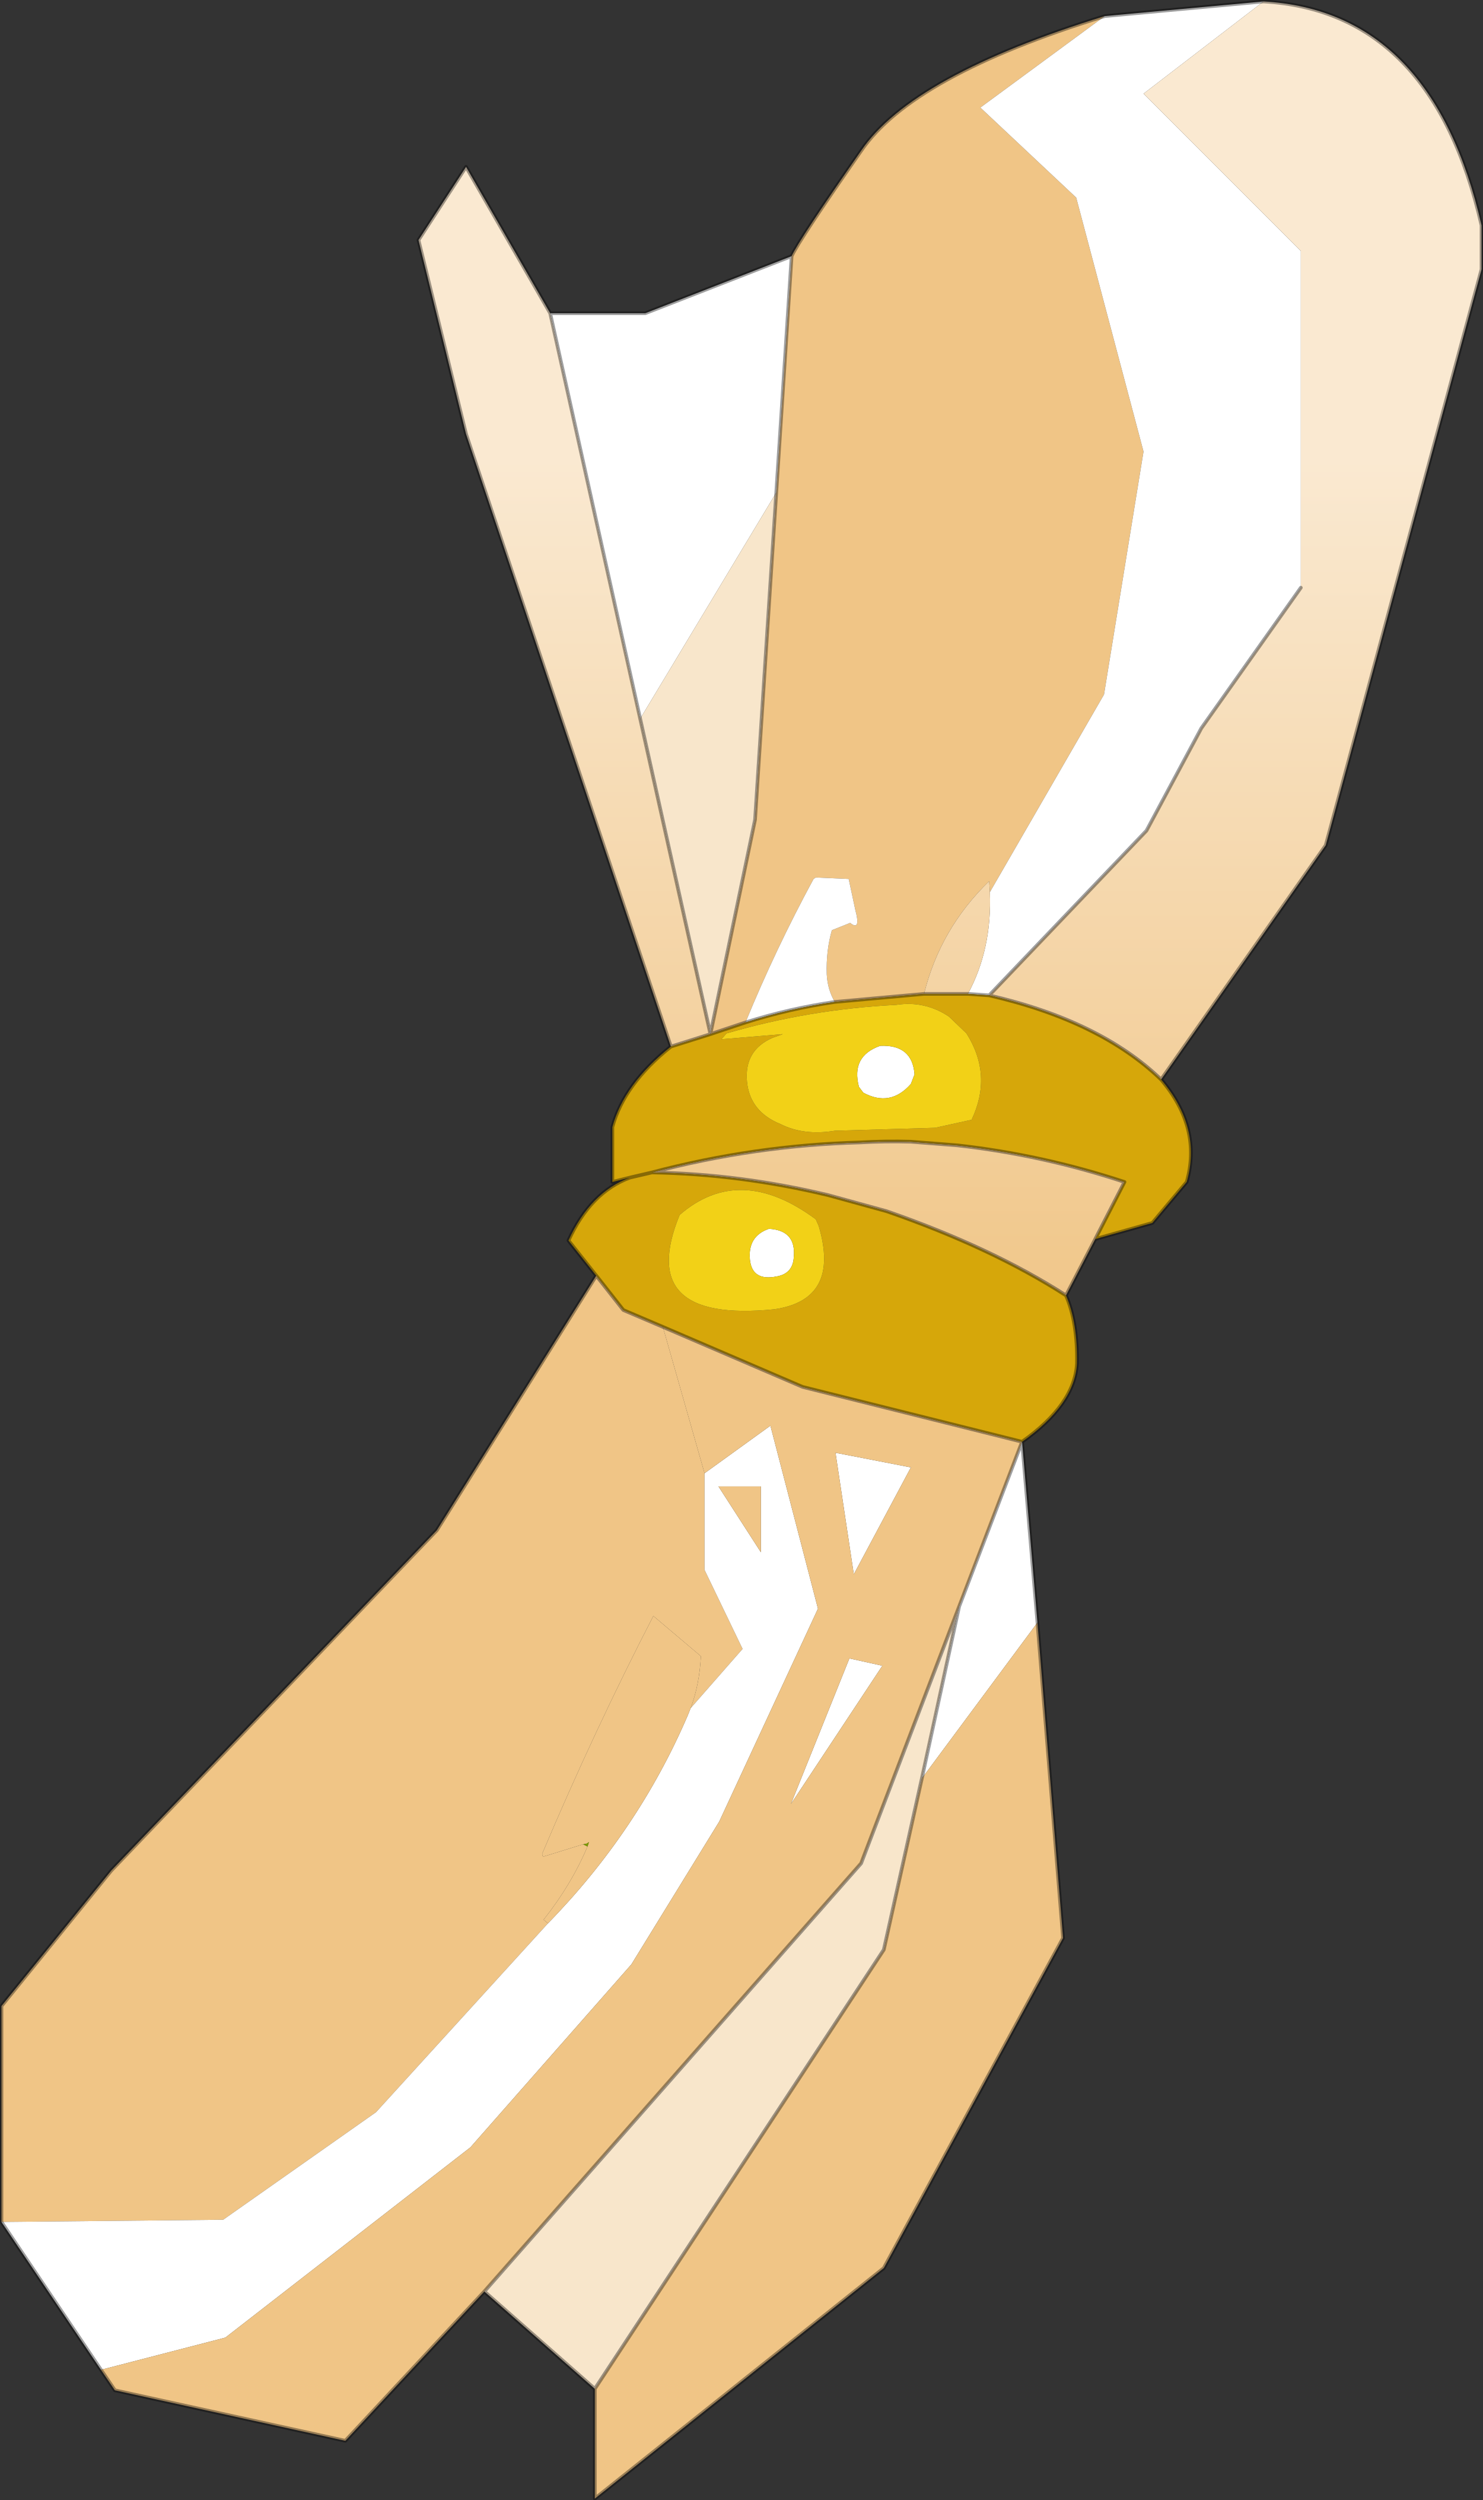 <?xml version="1.0" encoding="UTF-8" standalone="no"?>
<svg xmlns:xlink="http://www.w3.org/1999/xlink" height="170.8px" width="101.35px" xmlns="http://www.w3.org/2000/svg">
  <rect width="100%" height="100%" fill="#333333" stroke="none"/>
  <g transform="matrix(1.0, 0.0, 0.0, 1.0, -207.75, -79.1)">
    <path d="M261.85 96.6 Q262.35 95.5 266.6 89.4 270.1 84.25 283.25 80.2 L274.75 86.45 281.3 92.6 285.9 109.95 283.2 126.55 275.4 140.05 275.35 139.3 Q272.0 142.55 270.9 147.0 L264.8 147.55 Q264.3 146.7 264.25 145.65 264.2 144.05 264.6 142.65 L265.85 142.15 Q266.6 142.75 266.2 141.25 L265.75 139.15 263.5 139.05 263.35 139.15 Q260.75 143.95 258.7 148.95 L256.3 149.75 259.35 135.1 260.8 112.75 261.85 96.6 M207.85 230.9 L207.85 216.15 215.35 206.9 237.6 183.65 248.5 166.25 250.35 168.6 253.05 169.75 255.9 179.75 255.9 186.35 258.5 191.75 254.95 195.8 Q255.55 194.2 255.65 192.25 L252.4 189.5 Q248.4 197.25 244.8 205.75 L244.85 205.95 247.6 205.1 247.9 205.25 Q246.8 207.85 244.9 210.25 L245.2 210.5 233.45 223.4 223.0 230.75 207.85 230.9" fill="#f0c586" fill-rule="evenodd" stroke="none"/>
    <path d="M261.85 96.6 L260.8 112.75 251.5 128.2 245.35 100.5 251.85 100.5 261.85 96.6 M258.7 148.95 Q260.75 143.95 263.35 139.15 L263.5 139.05 265.75 139.15 266.2 141.25 Q266.6 142.75 265.85 142.15 L264.6 142.65 Q264.2 144.05 264.25 145.65 264.3 146.7 264.8 147.55 261.7 148.0 258.7 148.95 M275.4 140.05 L283.2 126.55 285.9 109.95 281.3 92.6 274.75 86.45 283.25 80.2 294.1 79.2 285.9 85.5 296.65 96.25 296.65 119.25 289.85 128.85 286.1 135.85 275.35 147.1 273.9 147.0 Q275.55 143.95 275.4 140.05 M277.6 177.6 L278.65 189.95 270.75 200.6 273.3 188.85 277.6 177.6 M214.65 241.0 L207.85 230.9 223.0 230.75 233.45 223.4 245.2 210.5 Q251.35 204.2 254.75 196.3 L254.95 195.8 258.5 191.75 255.9 186.35 255.9 179.75 260.4 176.5 263.65 189.0 256.9 203.55 250.9 213.3 239.9 225.8 223.15 238.8 214.65 241.0 M270.0 153.15 Q268.6 154.75 266.75 153.75 L266.45 153.35 Q265.9 151.25 267.9 150.55 270.1 150.45 270.25 152.5 L270.0 153.15 M259.0 165.15 Q258.85 163.55 260.3 163.05 262.15 163.15 262.0 164.95 261.95 166.1 260.85 166.3 259.15 166.65 259.0 165.15 M259.75 185.15 L259.75 180.65 256.85 180.65 259.75 185.15 M265.8 192.4 L268.05 192.9 261.8 202.35 265.8 192.4 M270.0 179.35 L266.1 186.65 264.85 178.35 270.0 179.35" fill="#ffffff" fill-rule="evenodd" stroke="none"/>
    <path d="M270.9 147.0 Q272.0 142.55 275.35 139.3 L275.4 140.05 Q275.55 143.95 273.9 147.0 L270.9 147.0 M294.1 79.2 Q305.65 79.85 309.0 94.5 L309.0 97.5 298.35 136.85 287.1 152.85 Q282.95 148.85 275.35 147.1 L286.1 135.85 289.85 128.85 296.65 119.25 296.65 96.25 285.9 85.5 294.1 79.2 M282.6 163.75 L280.6 167.6 Q275.55 164.35 268.35 161.85 L264.35 160.75 Q258.3 159.3 252.3 159.2 259.3 157.35 266.5 157.15 268.25 157.05 270.0 157.1 L273.2 157.35 Q279.0 158.0 284.6 159.85 L282.6 163.75 M278.65 189.95 L280.4 211.5 268.15 234.05 248.4 249.8 248.4 242.3 268.15 212.3 270.75 200.6 278.65 189.95 M240.85 235.65 L231.35 245.85 215.6 242.4 214.65 241.0 223.15 238.8 239.9 225.8 250.9 213.3 256.9 203.55 263.65 189.0 260.4 176.5 255.9 179.75 253.05 169.75 262.6 173.85 277.6 177.6 273.3 188.85 266.6 206.4 240.85 235.65 M253.6 150.6 L239.6 108.75 236.35 95.5 239.6 90.5 245.35 100.5 251.5 128.2 256.3 149.75 253.6 150.6 M259.75 185.15 L256.85 180.65 259.75 180.65 259.75 185.15 M254.95 195.8 L254.75 196.3 Q251.35 204.2 245.2 210.5 L244.9 210.25 Q246.8 207.85 247.9 205.25 L248.0 204.95 247.85 205.05 247.6 205.1 244.85 205.95 244.8 205.75 Q248.4 197.25 252.4 189.5 L255.65 192.25 Q255.55 194.2 254.95 195.8 M270.0 179.35 L264.85 178.35 266.1 186.65 270.0 179.35 M265.8 192.4 L261.8 202.35 268.05 192.9 265.8 192.4" fill="url(#gradient0)" fill-rule="evenodd" stroke="none"/>
    <path d="M256.3 149.75 L258.7 148.95 Q261.7 148.0 264.8 147.55 L270.9 147.0 273.9 147.0 275.35 147.1 Q282.95 148.85 287.1 152.85 289.9 156.15 288.85 159.85 L286.5 162.65 282.6 163.75 284.6 159.85 Q279.0 158.0 273.2 157.35 L270.0 157.1 Q268.25 157.05 266.5 157.15 259.3 157.35 252.3 159.2 258.3 159.3 264.35 160.75 L268.35 161.85 Q275.55 164.35 280.6 167.6 281.4 169.45 281.35 172.25 281.2 175.05 277.6 177.6 L262.6 173.85 253.05 169.75 250.35 168.6 248.5 166.25 246.6 163.85 Q248.1 160.55 250.8 159.55 L249.6 159.85 249.6 156.1 Q250.4 153.15 253.6 150.6 L256.3 149.75 M273.8 149.7 L272.6 148.55 Q270.95 147.45 269.0 147.75 263.05 148.05 257.4 149.7 L257.05 150.1 261.25 149.75 260.55 150.0 Q258.6 150.85 258.8 153.0 259.0 155.05 261.1 155.9 262.7 156.7 264.8 156.35 L271.65 156.15 274.15 155.6 Q275.6 152.55 273.8 149.7 M263.5 162.4 Q258.3 158.55 254.2 162.1 251.15 169.5 260.65 168.55 265.2 167.9 263.7 162.85 L263.5 162.4 M252.3 159.2 L250.8 159.55 252.3 159.2" fill="#d6a70a" fill-rule="evenodd" stroke="none"/>
    <path d="M260.8 112.75 L259.35 135.1 256.3 149.75 251.5 128.2 260.8 112.75 M248.4 242.3 L240.85 235.65 266.6 206.4 273.3 188.85 270.75 200.6 268.15 212.3 248.4 242.3" fill="url(#gradient1)" fill-rule="evenodd" stroke="none"/>
    <path d="M273.8 149.7 Q275.6 152.55 274.15 155.6 L271.65 156.15 264.8 156.35 Q262.7 156.7 261.1 155.9 259.0 155.05 258.8 153.0 258.6 150.85 260.55 150.0 L261.25 149.75 257.05 150.1 257.4 149.7 Q263.05 148.05 269.0 147.75 270.95 147.45 272.6 148.55 L273.8 149.7 M270.0 153.15 L270.25 152.5 Q270.1 150.45 267.9 150.55 265.9 151.25 266.45 153.35 L266.75 153.75 Q268.6 154.75 270.0 153.15 M263.5 162.4 L263.7 162.85 Q265.2 167.9 260.65 168.55 251.15 169.5 254.2 162.1 258.3 158.55 263.5 162.4 M259.0 165.15 Q259.15 166.65 260.85 166.3 261.95 166.1 262.0 164.95 262.15 163.15 260.3 163.05 258.85 163.55 259.0 165.15" fill="#f2d117" fill-rule="evenodd" stroke="none"/>
    <path d="M247.6 205.1 L247.85 205.05 248.0 204.95 247.9 205.25 247.6 205.1" fill="#7c9b00" fill-rule="evenodd" stroke="none"/>
    <path d="M283.25 80.2 Q270.1 84.25 266.6 89.4 262.35 95.5 261.85 96.6 L260.8 112.75 259.35 135.1 256.3 149.75 258.7 148.95 Q261.7 148.0 264.8 147.55 L270.9 147.0 273.9 147.0 275.35 147.1 Q282.95 148.85 287.1 152.85 289.9 156.15 288.85 159.85 L286.5 162.65 282.6 163.75 280.6 167.6 Q281.4 169.45 281.35 172.25 281.2 175.05 277.6 177.6 L278.65 189.95 280.4 211.5 268.15 234.05 248.4 249.8 248.4 242.3 240.85 235.65 231.35 245.85 215.6 242.4 214.65 241.0 207.85 230.9 207.85 216.15 215.35 206.9 237.6 183.65 248.5 166.25 246.6 163.85 Q248.1 160.55 250.8 159.55 L249.6 159.85 249.6 156.1 Q250.4 153.15 253.6 150.6 L239.6 108.75 236.35 95.5 239.6 90.5 245.35 100.5 251.85 100.5 261.85 96.6 M283.25 80.2 L294.1 79.2 Q305.65 79.85 309.0 94.5 L309.0 97.5 298.35 136.85 287.1 152.85 M275.35 147.1 L286.1 135.85 289.85 128.85 296.65 119.25 M251.5 128.2 L245.35 100.5 M251.5 128.2 L256.3 149.75 253.6 150.6 M282.6 163.75 L284.6 159.85 Q279.0 158.0 273.2 157.35 L270.0 157.1 Q268.25 157.05 266.5 157.15 259.3 157.35 252.3 159.2 258.3 159.3 264.35 160.75 L268.35 161.85 Q275.55 164.35 280.6 167.6 M250.8 159.55 L252.3 159.2 M248.5 166.25 L250.35 168.6 253.05 169.75 262.6 173.85 277.6 177.6 273.3 188.85 270.75 200.6 268.15 212.3 248.4 242.3 M273.3 188.85 L266.6 206.4 240.85 235.65" fill="none" stroke="#000000" stroke-linecap="round" stroke-linejoin="round" stroke-opacity="0.373" stroke-width="0.25"/>
  </g>
  <defs>
    <linearGradient gradientTransform="matrix(0.006, -0.037, 0.051, 0.0, 363.05, 140.8)" gradientUnits="userSpaceOnUse" id="gradient0" spreadMethod="pad" x1="-819.2" x2="819.2">
      <stop offset="0.0" stop-color="#f0c586"/>
      <stop offset="1.0" stop-color="#fae9d1"/>
    </linearGradient>
    <linearGradient gradientTransform="matrix(-0.003, -0.005, 0.017, -0.01, 389.85, 123.0)" gradientUnits="userSpaceOnUse" id="gradient1" spreadMethod="pad" x1="-819.2" x2="819.2">
      <stop offset="0.0" stop-color="#f8e6cb"/>
      <stop offset="1.0" stop-color="#f8e6cb"/>
    </linearGradient>
  </defs>
</svg>
